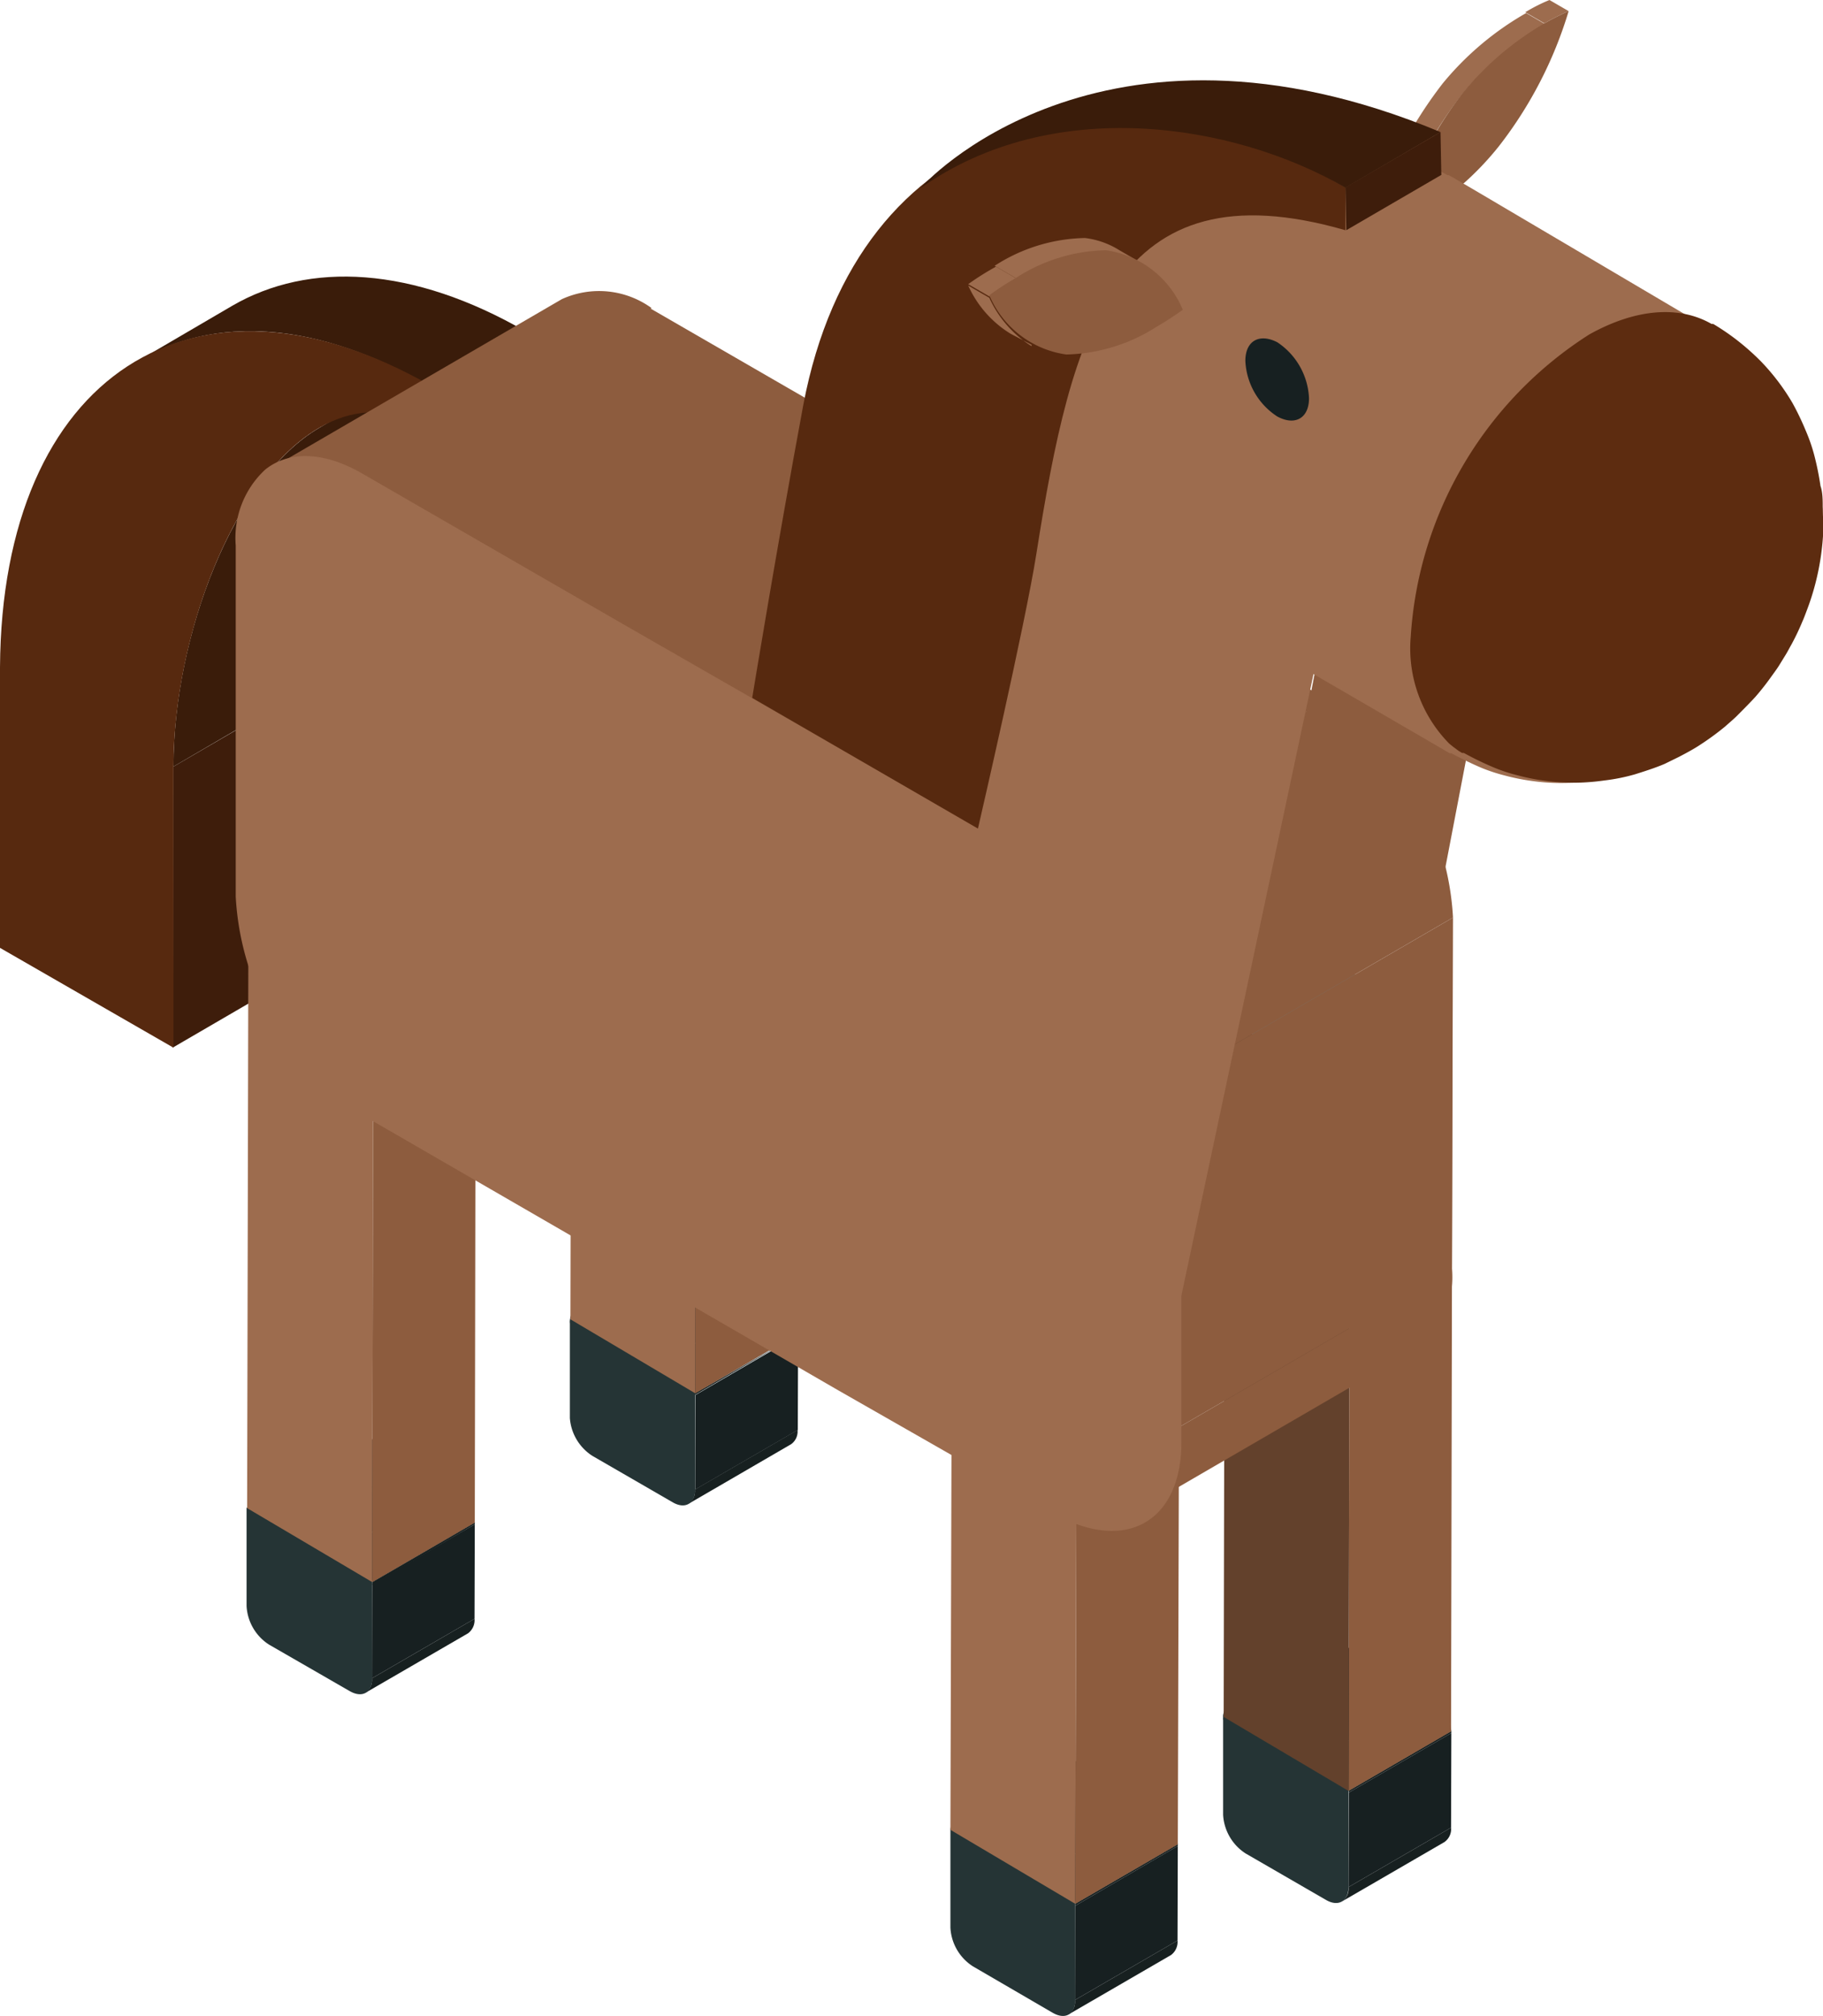 <svg xmlns="http://www.w3.org/2000/svg" xmlns:xlink="http://www.w3.org/1999/xlink" viewBox="0 0 65.58 72.51"><defs><style>.cls-1{fill:#8d5c3e;}.cls-2{isolation:isolate;}.cls-3{fill:#9d6c4e;}.cls-4{fill:#3e1d0b;}.cls-5{fill:#3a1c0a;}.cls-6{fill:#57290f;}.cls-7{fill:#7d8788;}.cls-8{fill:#172020;}.cls-9{fill:#172021;}.cls-10{fill:#141c1d;}.cls-11{fill:#253435;}.cls-12{fill:#63412c;}.cls-13{fill:#707979;}.cls-14{clip-path:url(#clip-path);}.cls-15{clip-path:url(#clip-path-2);}.cls-16{fill:#5d2c10;}</style><clipPath id="clip-path"><path class="cls-1" d="M39.79,12.68l6.8-3.95a3.28,3.28,0,0,1,3.33.32L43.12,13A3.28,3.28,0,0,0,39.79,12.68Z"/></clipPath><clipPath id="clip-path-2"><path class="cls-1" d="M43.12,13l6.8-3.95a6.73,6.73,0,0,1,.89.61c2.54,2,4.19,5.81,3.7,8.44l-6.8,3.95c.49-2.63-1.16-6.41-3.7-8.44A6.73,6.73,0,0,0,43.12,13Z"/></clipPath></defs><title>hest_01</title><g id="Layer_2" data-name="Layer 2"><g id="Layer_1-2" data-name="Layer 1"><g class="cls-2"><g class="cls-2"><path class="cls-3" d="M55.56.84l-.69-.4A6,6,0,0,1,55.74,0l.69.4a8.83,8.83,0,0,0-.87.44Z"/></g><g class="cls-2"><path class="cls-3" d="M50.08,8.24l-.69-.41A15.2,15.2,0,0,1,51.9,3a10.79,10.79,0,0,1,3-2.53l.69.4a10.78,10.78,0,0,0-3,2.53,15,15,0,0,0-2.52,4.87Z"/></g><path class="cls-1" d="M55.56.84A8.83,8.83,0,0,1,56.43.4a14.87,14.87,0,0,1-2.51,4.86A10.68,10.68,0,0,1,51,7.8a8.83,8.83,0,0,1-.87.44A15,15,0,0,1,52.6,3.37,10.78,10.78,0,0,1,55.56.84Z"/></g><g class="cls-2"><polygon class="cls-4" points="6.24 27.57 9.66 25.58 9.63 35.69 6.21 37.68 6.24 27.57"/><g class="cls-2"><g class="cls-2"><path class="cls-5" d="M11.48,15.39l3.43-2c-3.09,1.8-5.24,7.5-5.25,12.18l-3.42,2c0-4.68,2.16-10.38,5.24-12.18Z"/></g></g><polygon class="cls-4" points="15.51 13.88 18.93 11.89 18.96 13.43 15.53 15.42 15.51 13.88"/><g class="cls-2"><g class="cls-2"><path class="cls-5" d="M4.93,13l3.42-2c2.77-1.61,6.5-1.43,10.58.93l-3.42,2C11.42,11.52,7.7,11.34,4.93,13Z"/></g></g><path class="cls-6" d="M15.51,13.88l0,1.54C10.45,12.49,6.26,21,6.24,27.57l0,10.11L0,34.09,0,24C.06,13.5,7,9,15.51,13.88Z"/></g><g class="cls-2"><g class="cls-2"><g class="cls-2"><path class="cls-7" d="M44.25,61.35l3.69-2.14a.52.52,0,0,0-.23.4L44,61.75a.51.51,0,0,1,.23-.4Z"/></g></g><g class="cls-2"><g class="cls-2"><path class="cls-8" d="M48.51,67.87l3.69-2.14a.57.57,0,0,1-.24.52l-3.69,2.14a.55.55,0,0,0,.24-.52Z"/></g></g><g class="cls-2"><g class="cls-2"><path class="cls-8" d="M44.25,61.35l3.69-2.14a.55.55,0,0,1,.57,0l-3.69,2.15a.58.58,0,0,0-.57-.06Z"/></g></g><polygon class="cls-9" points="48.52 64.47 52.21 62.33 52.2 65.73 48.51 67.87 48.52 64.47"/><polygon class="cls-10" points="44.82 61.41 48.51 59.26 51.41 60.94 47.71 63.08 44.82 61.41"/><g class="cls-2"><g class="cls-2"><path class="cls-8" d="M48.51,64.41l3.7-2.15v.07l-3.69,2.14a.15.15,0,0,0,0-.06Z"/></g></g><g class="cls-2"><g class="cls-2"><path class="cls-8" d="M47.71,63.08l3.7-2.15a1.81,1.81,0,0,1,.8,1.33l-3.7,2.15a1.76,1.76,0,0,0-.8-1.33Z"/></g></g><path class="cls-11" d="M47.71,63.08a1.76,1.76,0,0,1,.8,1.33.15.15,0,0,1,0,.06v3.4c0,.51-.37.72-.81.46l-2.89-1.67A1.77,1.77,0,0,1,44,65.27v-3.4a.45.45,0,0,1,0-.12c0-.43.39-.58.8-.34Z"/><polygon class="cls-1" points="48.56 39.22 52.25 37.07 52.2 62.27 48.51 64.41 48.56 39.22"/><polygon class="cls-12" points="48.56 39.22 48.51 64.41 44.02 61.75 44.07 36.62 48.56 39.22"/><polygon class="cls-13" points="44.07 36.62 47.76 34.48 52.25 37.07 48.56 39.22 44.07 36.62"/></g><g class="cls-2"><g class="cls-2"><g class="cls-2"><path class="cls-7" d="M9.12,53.84l3.69-2.14a.49.49,0,0,0-.22.4L8.9,54.24a.5.5,0,0,1,.22-.4Z"/></g></g><g class="cls-2"><g class="cls-2"><path class="cls-8" d="M13.38,60.36l3.69-2.14a.59.59,0,0,1-.23.52l-3.69,2.14a.56.56,0,0,0,.23-.52Z"/></g></g><g class="cls-2"><g class="cls-2"><path class="cls-8" d="M9.12,53.84l3.69-2.14a.57.57,0,0,1,.58.06L9.69,53.9a.57.57,0,0,0-.57-.06Z"/></g></g><polygon class="cls-9" points="13.39 56.97 17.08 54.82 17.07 58.22 13.38 60.36 13.39 56.97"/><polygon class="cls-10" points="9.69 53.9 13.39 51.76 16.28 53.43 12.59 55.57 9.69 53.9"/><g class="cls-2"><g class="cls-2"><path class="cls-8" d="M13.39,56.9l3.69-2.14v.06L13.39,57V56.9Z"/></g></g><g class="cls-2"><g class="cls-2"><path class="cls-8" d="M12.59,55.57l3.69-2.14a1.77,1.77,0,0,1,.8,1.33L13.39,56.9a1.79,1.79,0,0,0-.8-1.33Z"/></g></g><path class="cls-11" d="M12.59,55.57a1.79,1.79,0,0,1,.8,1.33v3.46c0,.52-.36.72-.81.46L9.68,59.15a1.76,1.76,0,0,1-.81-1.39s0-3.28,0-3.4l0-.12s.39-.58.79-.34Z"/><polygon class="cls-1" points="13.43 34.06 17.12 31.92 17.08 54.76 13.39 56.9 13.43 34.06"/><polygon class="cls-3" points="13.43 34.06 13.39 56.9 8.89 54.24 8.94 31.47 13.43 34.06"/><polygon class="cls-13" points="8.94 31.47 12.63 29.32 17.12 31.92 13.43 34.06 8.94 31.47"/></g><g class="cls-2"><g class="cls-2"><g class="cls-2"><path class="cls-7" d="M20.75,47.05l3.69-2.14a.49.49,0,0,0-.22.4l-3.7,2.14a.54.54,0,0,1,.23-.4Z"/></g></g><g class="cls-2"><g class="cls-2"><path class="cls-8" d="M25,53.57l3.69-2.14a.56.56,0,0,1-.23.51l-3.7,2.15a.56.56,0,0,0,.24-.52Z"/></g></g><g class="cls-2"><g class="cls-2"><path class="cls-8" d="M20.75,47.05l3.69-2.14A.55.55,0,0,1,25,45l-3.69,2.15a.55.55,0,0,0-.57-.06Z"/></g></g><polygon class="cls-9" points="25.02 50.17 28.71 48.03 28.7 51.43 25.01 53.57 25.02 50.17"/><polygon class="cls-10" points="21.32 47.11 25.02 44.96 27.91 46.63 24.21 48.78 21.32 47.11"/><g class="cls-2"><g class="cls-2"><path class="cls-8" d="M25,50.11,28.71,48V48L25,50.17a.13.13,0,0,0,0-.06Z"/></g></g><g class="cls-2"><g class="cls-2"><path class="cls-8" d="M24.21,48.78l3.7-2.15a1.79,1.79,0,0,1,.8,1.33L25,50.11a1.76,1.76,0,0,0-.8-1.33Z"/></g></g><path class="cls-11" d="M24.21,48.78a1.76,1.76,0,0,1,.8,1.33.13.13,0,0,1,0,.06v3.4c0,.51-.37.72-.81.46l-2.89-1.67A1.77,1.77,0,0,1,20.5,51v-3.4a.45.45,0,0,1,0-.12c.05-.43.39-.58.8-.34Z"/><polygon class="cls-1" points="25.06 27.27 28.75 25.13 28.71 47.96 25.01 50.11 25.06 27.27"/><polygon class="cls-3" points="25.06 27.27 25.01 50.11 20.52 47.45 20.57 24.68 25.06 27.27"/><polygon class="cls-13" points="20.57 24.68 24.26 22.53 28.75 25.13 25.06 27.27 20.57 24.68"/></g><g class="cls-2"><g class="cls-2"><g class="cls-2"><path class="cls-7" d="M34.41,65.41l3.69-2.14a.5.5,0,0,0-.22.4l-3.69,2.15a.51.51,0,0,1,.22-.41Z"/></g></g><g class="cls-2"><g class="cls-2"><path class="cls-8" d="M38.67,71.93l3.69-2.14a.59.59,0,0,1-.23.52l-3.69,2.14a.56.56,0,0,0,.23-.52Z"/></g></g><g class="cls-2"><g class="cls-2"><path class="cls-8" d="M34.41,65.41l3.69-2.14a.57.57,0,0,1,.58.06L35,65.47a.59.59,0,0,0-.58-.06Z"/></g></g><polygon class="cls-9" points="38.68 68.54 42.37 66.39 42.36 69.79 38.67 71.93 38.68 68.54"/><polygon class="cls-10" points="34.99 65.47 38.68 63.33 41.57 65 37.88 67.14 34.99 65.47"/><g class="cls-2"><g class="cls-2"><path class="cls-8" d="M38.68,68.47l3.69-2.14v.06l-3.69,2.15v-.07Z"/></g></g><g class="cls-2"><g class="cls-2"><path class="cls-8" d="M37.88,67.14,41.57,65a1.79,1.79,0,0,1,.8,1.33l-3.69,2.14a1.79,1.79,0,0,0-.8-1.33Z"/></g></g><path class="cls-11" d="M37.88,67.14a1.79,1.79,0,0,1,.8,1.33v3.46c0,.52-.36.72-.81.46L35,70.72a1.76,1.76,0,0,1-.81-1.39v-3.4s0-.08,0-.11c.05-.44.39-.59.8-.35Z"/><polygon class="cls-1" points="38.72 54.17 42.41 52.03 42.37 66.33 38.68 68.47 38.72 54.17"/><polygon class="cls-3" points="38.72 54.17 38.68 68.47 34.19 65.81 34.23 51.58 38.72 54.17"/><polygon class="cls-13" points="34.23 51.58 37.92 49.44 42.41 52.03 38.72 54.17 34.23 51.58"/></g><g class="cls-2"><g class="cls-2"><path class="cls-1" d="M9.48,17l10.73-6.24a3.22,3.22,0,0,1,3.23.32L12.71,17.29A3.19,3.19,0,0,0,9.48,17Z"/></g><path class="cls-1" d="M41.5,51.86l10.73-6.23a3.19,3.19,0,0,1-1.33,2.91L40.18,54.77a3.18,3.18,0,0,0,1.32-2.91Z"/><polygon class="cls-1" points="41.54 39.23 52.27 33 52.23 45.63 41.5 51.86 41.54 39.23"/><polygon class="cls-1" points="12.14 17.02 22.87 10.79 47.75 25.16 37.02 31.39 12.14 17.02"/><path class="cls-1" d="M37,31.39l10.73-6.23A10,10,0,0,1,52.27,33L41.54,39.23A10,10,0,0,0,37,31.39Z"/><path class="cls-3" d="M42.5,39.23l0,12.63c0,2.87-2,4-4.54,2.6h0L30.15,50l-7.76-4.49L13,40.08a10,10,0,0,1-4.52-7.83V30.67l0-4.27,0-6.78a3.35,3.35,0,0,1,1.06-2.73c.83-.67,2.09-.67,3.49.14l9.39,5.42L38,31.39a9.94,9.94,0,0,1,3.94,4.94h0A8.27,8.27,0,0,1,42.5,39.23Z"/></g><g class="cls-2"><g class="cls-2"><g class="cls-2"><path class="cls-5" d="M41.38,7.32l3.42-2c-3.08,1.79-5.23,7.49-5.24,12.18l-3.42,2c0-4.69,2.16-10.39,5.24-12.18Z"/></g></g></g><g class="cls-2"><polygon class="cls-1" points="47.71 22.05 54.51 18.1 51.74 32.53 44.94 36.48 47.71 22.05"/><path class="cls-1" d="M39.79,12.68l6.8-3.95a3.28,3.28,0,0,1,3.33.32L43.12,13A3.28,3.28,0,0,0,39.79,12.68Z"/><g class="cls-14"><g class="cls-2"><path class="cls-1" d="M39.79,12.68l6.8-3.95a3.28,3.28,0,0,1,3.33.32L43.12,13a3.28,3.28,0,0,0-3.33-.32Z"/></g></g><path class="cls-1" d="M43.12,13l6.8-3.95a6.73,6.73,0,0,1,.89.61c2.54,2,4.19,5.81,3.7,8.44l-6.8,3.95c.49-2.63-1.16-6.41-3.7-8.44A6.73,6.73,0,0,0,43.12,13Z"/><g class="cls-15"><path class="cls-1" d="M43.12,13l6.8-3.95a6.73,6.73,0,0,1,.89.61c2.54,2,4.19,5.81,3.7,8.44l-6.8,3.95c.49-2.63-1.16-6.41-3.7-8.44a6.73,6.73,0,0,0-.89-.61Z"/></g><path class="cls-3" d="M43.38,8.65c.29.17.33,4.72.63,5,2.54,2,4.19,5.81,3.7,8.44L42.47,46.73l-9.19-7.35,5.71-29C39.43,8,41.18,7.38,43.38,8.65Z"/></g><path class="cls-3" d="M65.21,18.23c0-.23,0-.53-.07-.75a10.29,10.29,0,0,0-.24-1.13,6.24,6.24,0,0,0-.3-.86,8.09,8.09,0,0,0-.48-1A8.33,8.33,0,0,0,63,13a11.59,11.59,0,0,0-.92-.81,8.77,8.77,0,0,0-.81-.54l-.06,0h0l-.72-.42h0L53,6.81l-.72-.42h0l-.16-.09-.05,0a7.29,7.29,0,0,0-.9-.43c-.27-.1-.62-.21-.89-.28s-.42-.1-.6-.13-.65-.08-.93-.1-.42,0-.6,0a4.18,4.18,0,0,0-.49,0l-.5.06a8.3,8.3,0,0,0-1.1.24l-.27.09-.27.09c-.32.13-.74.32-1,.47l-.33.18-.32.2a4.4,4.4,0,0,0-.45.3l-.24.18-.24.2c-.12.09-.27.23-.38.33a4.4,4.4,0,0,0-.38.37,8.82,8.82,0,0,0-.63.72L41.31,9l-.14.19-.25.38c-.09.13-.17.26-.24.38a8.38,8.38,0,0,0-.43.8c-.06.12-.13.29-.18.41a5.22,5.22,0,0,0-.27.72c-.07.2-.13.39-.19.62a8.75,8.75,0,0,0-.2,1c0,.17,0,.4-.07.57s0,.45,0,.64,0,.4,0,.56a2.53,2.53,0,0,0,0,.38c0,.13,0,.26,0,.38s0,.17,0,.26,0,.21.06.3a8.75,8.75,0,0,0,.23.88,8.38,8.38,0,0,0,.4,1,7.9,7.9,0,0,0,.66,1.13c.09.13.2.27.31.41a7,7,0,0,0,.88.93c.14.12.33.29.48.4s.56.38.81.53h0l.72.42,7.54,4.38.72.42.06,0c.33.18.78.4,1.12.54a6.21,6.21,0,0,0,.8.26,7.67,7.67,0,0,0,.93.19,7.39,7.39,0,0,0,2.18,0,6.91,6.91,0,0,0,1.1-.22,10.65,10.65,0,0,0,1.08-.38l.51-.25c.23-.12.53-.28.74-.42a8.43,8.43,0,0,0,.93-.68,4.89,4.89,0,0,0,.41-.37c.21-.2.47-.47.67-.69,0,0,.39-.45.59-.74l.25-.37.24-.39c.07-.11.16-.27.22-.39a6.67,6.67,0,0,0,.39-.82c.06-.13.12-.3.17-.43a9,9,0,0,0,.29-.91,9.3,9.3,0,0,0,.3-2.21C65.22,18.62,65.22,18.4,65.21,18.23Z"/><path class="cls-16" d="M65.57,18.23c0-.23,0-.53-.08-.75a10.27,10.27,0,0,0-.23-1.13,6.24,6.24,0,0,0-.3-.86,9.9,9.9,0,0,0-.48-1A7.93,7.93,0,0,0,63.35,13a8.88,8.88,0,0,0-.92-.81,8.62,8.62,0,0,0-.8-.54l-.06,0c-1.13-.65-2.68-.58-4.4.38a13.92,13.92,0,0,0-6.42,10.86,4.88,4.88,0,0,0,1.38,3.85l.16.13.07.05a1.43,1.43,0,0,0,.24.16l.06,0a11.53,11.53,0,0,0,1.12.54,5.74,5.74,0,0,0,.8.26,7.3,7.3,0,0,0,.93.19,8,8,0,0,0,1.2.08,8.09,8.09,0,0,0,1-.08,6.91,6.91,0,0,0,1.1-.22c.32-.1.76-.24,1.08-.38l.51-.25c.23-.12.53-.28.74-.42a9.75,9.75,0,0,0,.93-.68c.12-.11.29-.25.41-.37s.47-.47.67-.69a9.28,9.28,0,0,0,.58-.74c.08-.11.19-.26.26-.37l.24-.39c.07-.11.15-.27.22-.39a8.74,8.74,0,0,0,.39-.82c.06-.13.12-.3.17-.43a9,9,0,0,0,.29-.91,9.3,9.3,0,0,0,.3-2.21C65.57,18.62,65.58,18.4,65.57,18.23ZM61.06,23a1.78,1.78,0,0,0,0,.35,1.78,1.78,0,0,1,0-.35,2.53,2.53,0,0,1,.28-1A2.53,2.53,0,0,0,61.06,23Z"/><path class="cls-6" d="M48.4,6.74l0,1.54c-8.33-2.4-9.85,3.61-11.12,11.65-.39,2.49-2.1,9.87-2.1,9.87l-8.12-4.7s.89-5.44,1.84-10.55C30.86,4.24,39.9,1.83,48.4,6.74Z"/><polygon class="cls-4" points="48.4 6.74 51.82 4.75 51.85 6.29 48.43 8.28 48.4 6.74"/><g class="cls-2"><g class="cls-2"><path class="cls-5" d="M51.82,4.75l-3.42,2c-4.08-2.36-10.56-3.32-15.26,0C33.14,6.69,39.54-.37,51.82,4.75Z"/></g></g><g class="cls-2"><g class="cls-2"><path class="cls-3" d="M36.54,10l-.76-.44a6.18,6.18,0,0,1,3.25-1A3,3,0,0,1,40.27,9l.76.44a3,3,0,0,0-1.24-.39,6.15,6.15,0,0,0-3.25,1Z"/></g><g class="cls-2"><path class="cls-3" d="M37.11,12.4,36.35,12a3.92,3.92,0,0,1-1.52-1.73l.76.44a4,4,0,0,0,1.52,1.74Z"/></g><g class="cls-2"><path class="cls-3" d="M35.59,10.66l-.76-.44a9.6,9.6,0,0,1,1-.63l.76.44a9.6,9.6,0,0,0-.95.63Z"/></g><path class="cls-1" d="M36.54,10a6.15,6.15,0,0,1,3.25-1,3.54,3.54,0,0,1,2.76,2.14,11.08,11.08,0,0,1-.94.61,6.28,6.28,0,0,1-3.25,1,3.54,3.54,0,0,1-2.77-2.13A9.6,9.6,0,0,1,36.54,10Z"/></g><path class="cls-9" d="M47.09,14.32c0,.73-.51,1-1.14.66a2.52,2.52,0,0,1-1.15-2c0-.73.51-1,1.15-.67A2.55,2.55,0,0,1,47.09,14.32Z"/></g></g></svg>